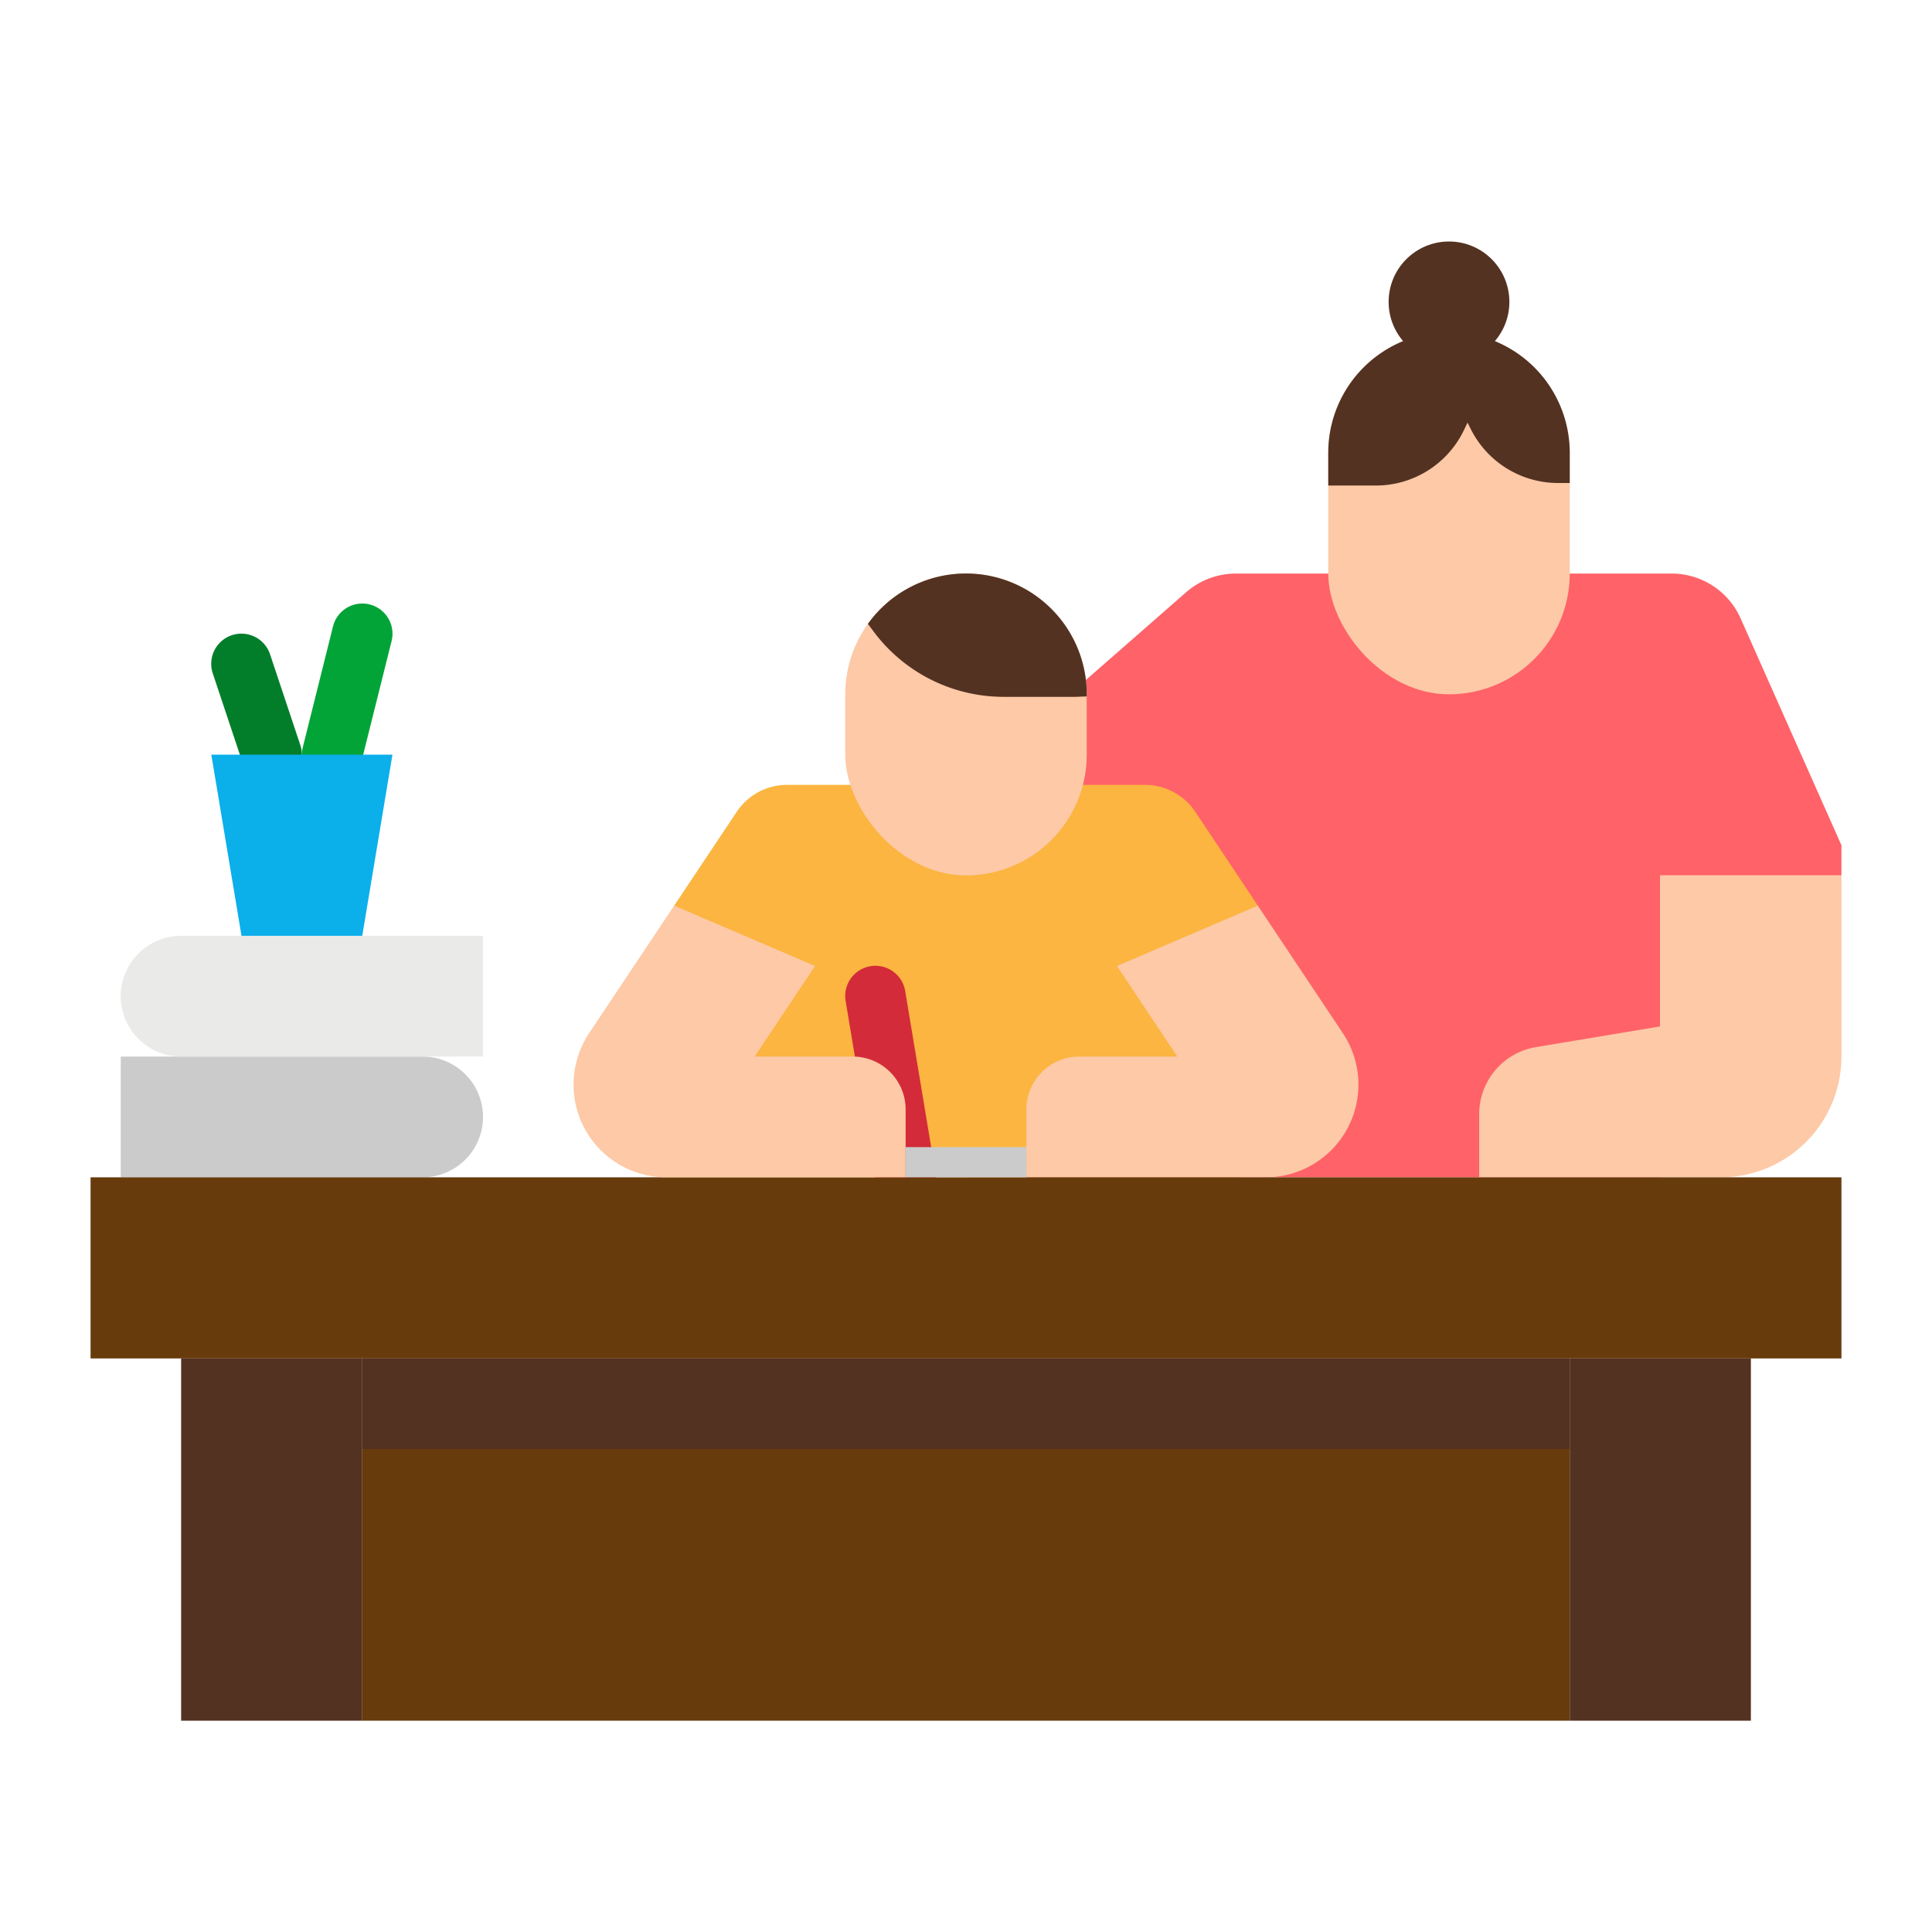 <svg height="512" viewBox="0 0 512 512" width="512" xmlns="http://www.w3.org/2000/svg"><g id="flat"><path d="m32 280h80a16 16 0 0 1 16 16 16 16 0 0 1 -16 16h-80" fill="#cbcbcb"/><path d="m416 152h27a20 20 0 0 1 18.276 11.877l26.724 60.123v8h-48v80h-184v-104l58.345-51.052a20 20 0 0 1 13.17-4.948h24.485" fill="#ff6268"/><path d="m256 312h72l5.333-72-16.583-24.875a16 16 0 0 0 -13.313-7.125h-94.874a16 16 0 0 0 -13.313 7.125l-16.583 24.875-2.667 72z" fill="#fbb540"/><path d="m48 360h48v96h-48z" fill="#533222"/><path d="m416 360h48v96h-48z" fill="#533222"/><path d="m96 360h320v96h-320z" fill="#683b0d"/><rect fill="#fdc9a6" height="80" rx="32" width="64" x="224" y="152"/><path d="m288 184v.56l-3.09.11h-18.91a42.988 42.988 0 0 1 -34-16.67l-2-2.67a32 32 0 0 1 58 18.67z" fill="#fdc9a6"/><path d="m288 184v.56l-3.09.11h-18.91a42.988 42.988 0 0 1 -34-16.67l-2-2.67a32 32 0 0 1 58 18.67z" fill="#533222"/><rect fill="#fdc9a6" height="96" rx="32" width="64" x="352" y="88"/><path d="m32 248h80a16 16 0 0 1 16 16 16 16 0 0 1 -16 16h-80a0 0 0 0 1 0 0v-32a0 0 0 0 1 0 0z" fill="#eaeae8" transform="matrix(-1 0 0 -1 160 528)"/><path d="m72 208a8 8 0 0 1 -7.588-5.472l-8-24a8 8 0 1 1 15.178-5.06l8 24a8 8 0 0 1 -7.59 10.532z" fill="#027e2a"/><path d="m88.006 208a8.008 8.008 0 0 1 -7.767-9.942l8-32a8 8 0 1 1 15.522 3.88l-8 32a8 8 0 0 1 -7.755 6.062z" fill="#02a437"/><path d="m296 256 16 24h-26a14 14 0 0 0 -14 14v18h63.437a24.563 24.563 0 0 0 24.563-24.563 24.563 24.563 0 0 0 -4.125-13.625l-22.542-33.812z" fill="#fdc9a6"/><path d="m488 232v48a32 32 0 0 1 -32 32h-64v-16.752a18 18 0 0 1 15.041-17.755l32.959-5.493v-40z" fill="#fdc9a6"/><g fill="#533222"><circle cx="384" cy="80" r="16"/><path d="m416 120v8h-3.09a25.881 25.881 0 0 1 -23.15-14.31l-.85-1.69-.95 1.98a25.884 25.884 0 0 1 -23.34 14.69h-12.62v-8.67a32 32 0 1 1 64 0z"/><path d="m96 360h320v24h-320z"/></g><path d="m96 248h-32l-8-48h48z" fill="#0bafea"/><path d="m239.99 320a8 8 0 0 1 -7.881-6.686l-8-48a8 8 0 1 1 15.782-2.63l8 48a8 8 0 0 1 -6.576 9.207 8.185 8.185 0 0 1 -1.325.109z" fill="#d32b39"/><path d="m24 312h464v48h-464z" fill="#683b0d"/><path d="m216 256-16 24h26a14 14 0 0 1 14 14v18h-63.437a24.563 24.563 0 0 1 -24.563-24.563 24.563 24.563 0 0 1 4.125-13.625l22.542-33.812z" fill="#fdc9a6"/><path d="m240 304h32v8h-32z" fill="#cbcbcb"/></g></svg>
